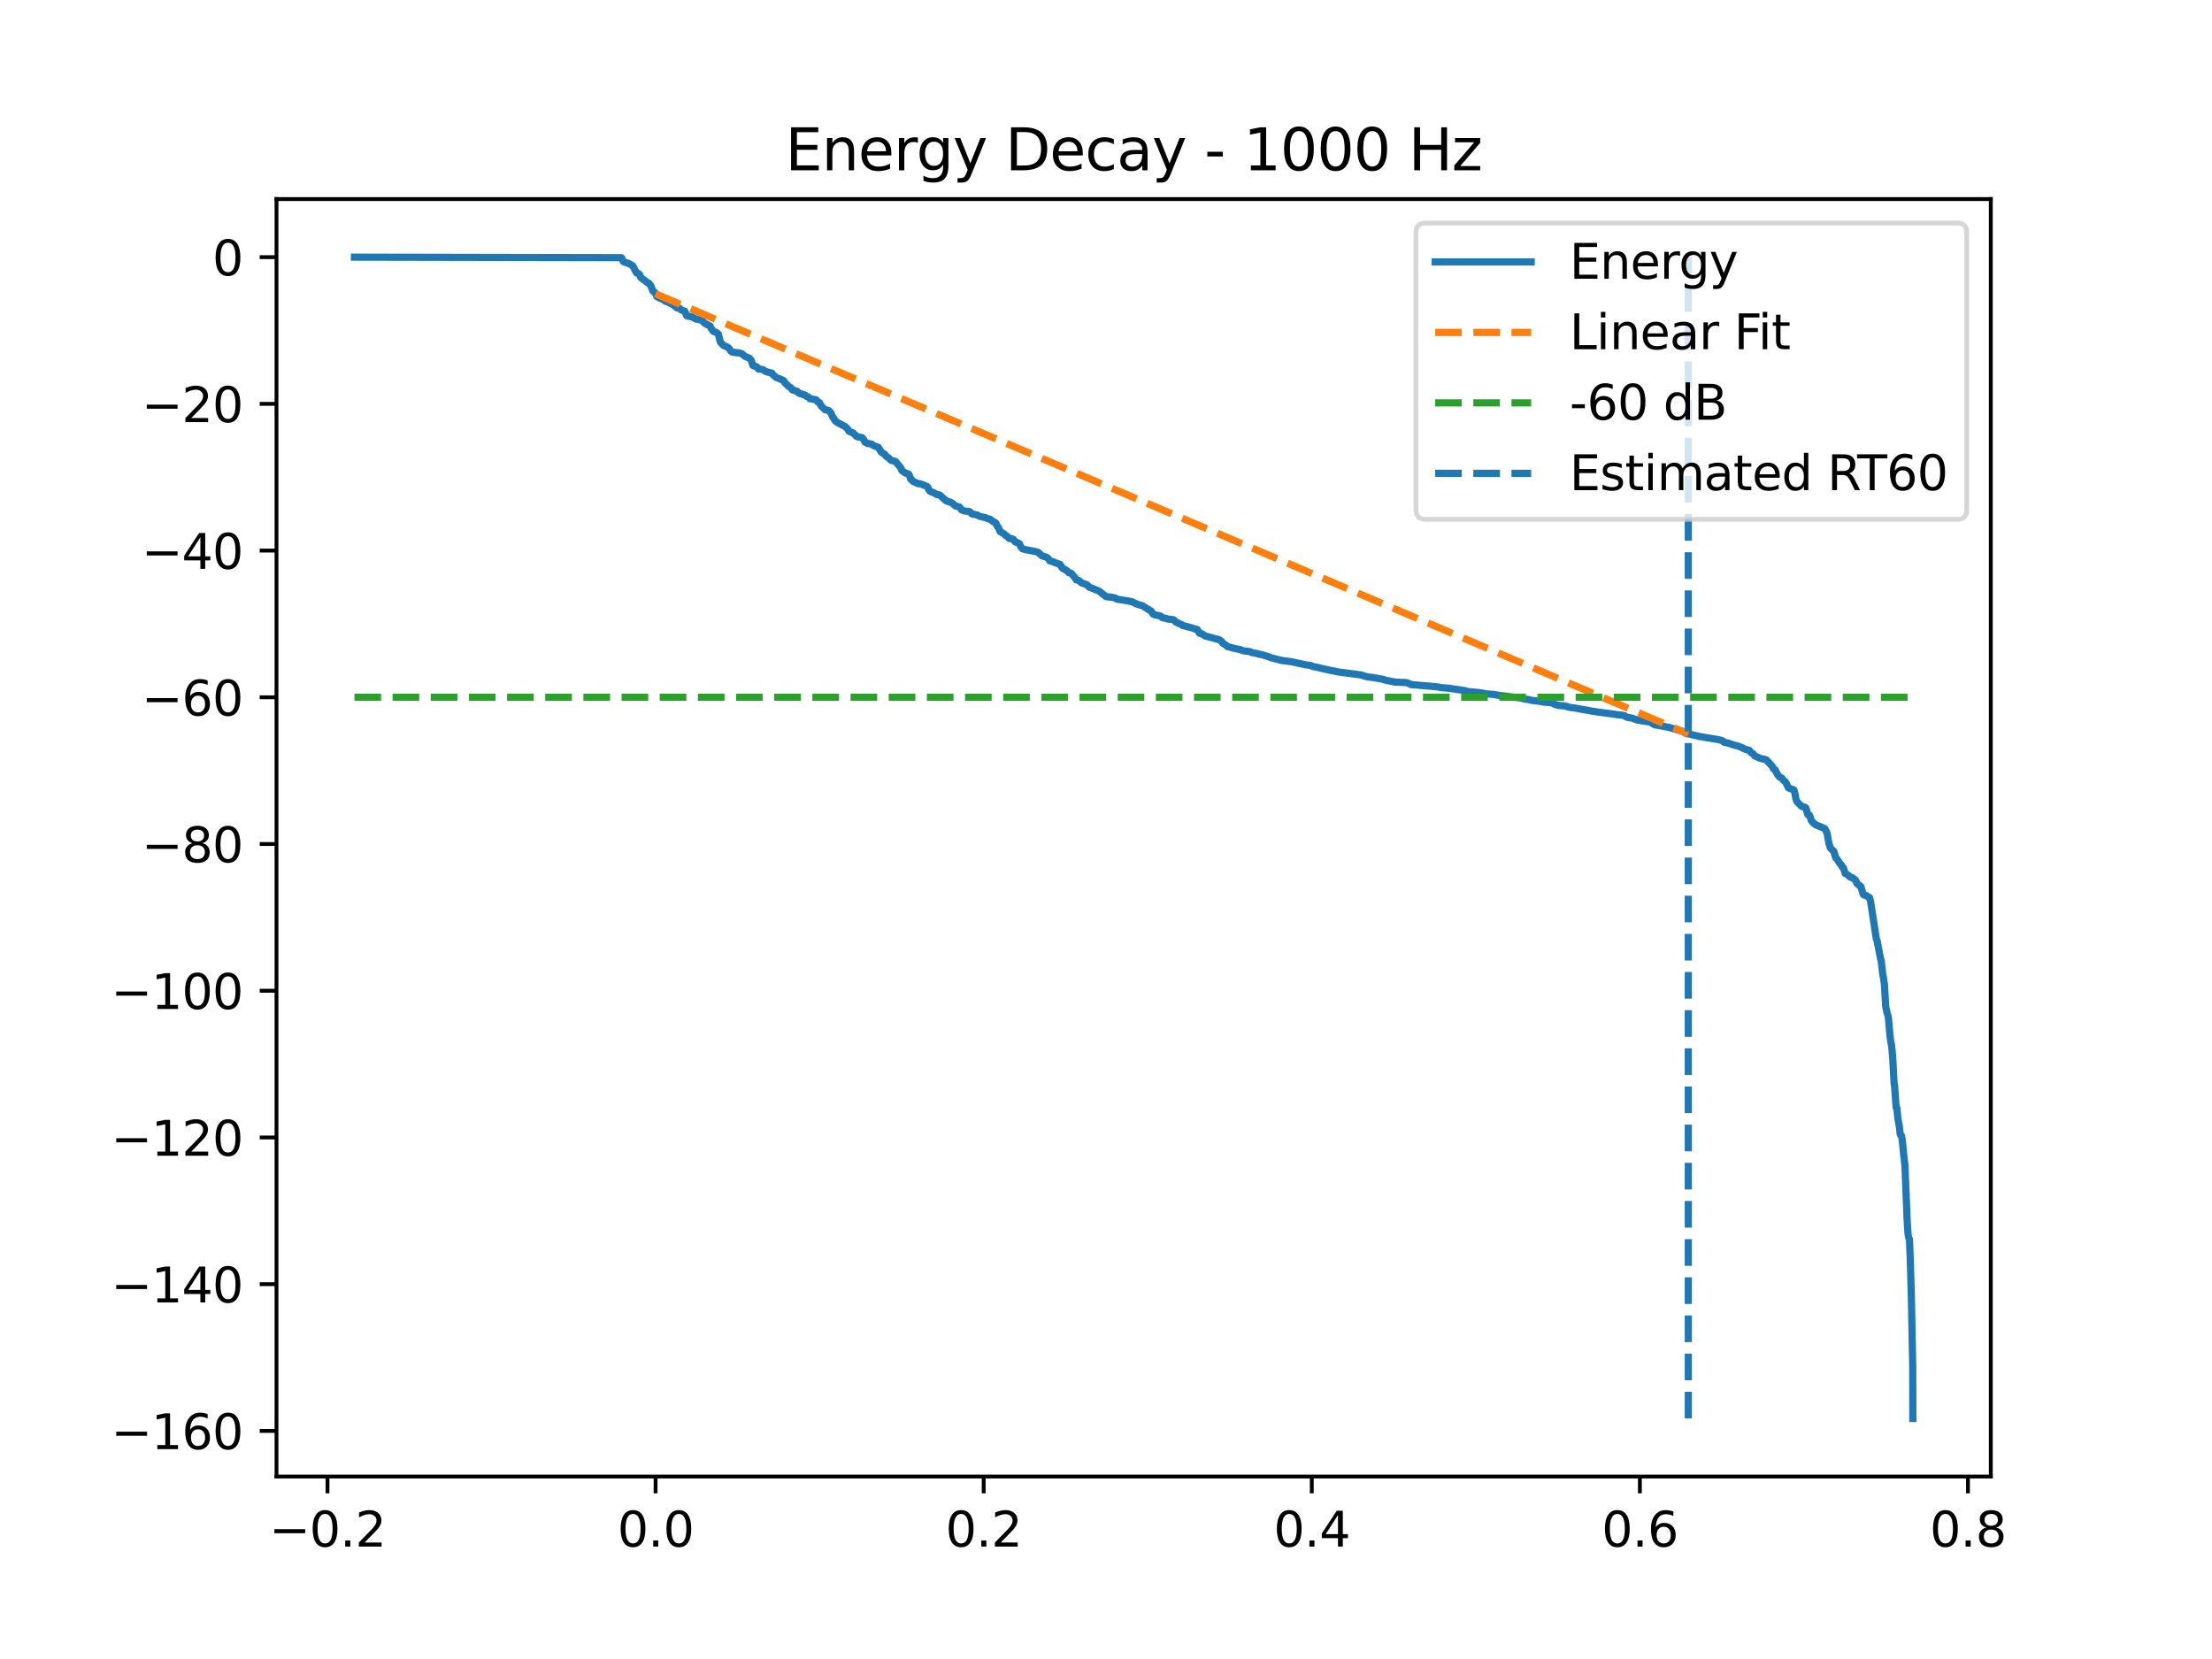 <?xml version="1.0" encoding="utf-8" standalone="no"?>
<!DOCTYPE svg PUBLIC "-//W3C//DTD SVG 1.1//EN"
  "http://www.w3.org/Graphics/SVG/1.1/DTD/svg11.dtd">
<svg xmlns:xlink="http://www.w3.org/1999/xlink" width="460.8pt" height="345.6pt" viewBox="0 0 460.8 345.6" xmlns="http://www.w3.org/2000/svg" version="1.1">
 <defs>
  <style type="text/css">*{stroke-linejoin: round; stroke-linecap: butt}</style>
 </defs>
 <g id="figure_1">
  <g id="patch_1">
   <path d="M 0 345.6 
L 460.8 345.6 
L 460.8 0 
L 0 0 
z
" style="fill: #ffffff"/>
  </g>
  <g id="axes_1">
   <g id="patch_2">
    <path d="M 57.6 307.584 
L 414.72 307.584 
L 414.72 41.472 
L 57.6 41.472 
z
" style="fill: #ffffff"/>
   </g>
   <g id="matplotlib.axis_1">
    <g id="xtick_1">
     <g id="line2d_1">
      <defs>
       <path id="me02131f032" d="M 0 0 
L 0 3.5 
" style="stroke: #000000; stroke-width: 0.8"/>
      </defs>
      <g>
       <use xlink:href="#me02131f032" x="68.222" y="307.584" style="stroke: #000000; stroke-width: 0.8"/>
      </g>
     </g>
     <g id="text_1">
      <!-- −0.2 -->
      <g transform="translate(56.081 322.182) scale(0.1 -0.1)">
       <defs>
        <path id="DejaVuSans-2212" d="M 678 2272 
L 4684 2272 
L 4684 1741 
L 678 1741 
L 678 2272 
z
" transform="scale(0.016)"/>
        <path id="DejaVuSans-30" d="M 2034 4250 
Q 1547 4250 1301 3770 
Q 1056 3291 1056 2328 
Q 1056 1369 1301 889 
Q 1547 409 2034 409 
Q 2525 409 2770 889 
Q 3016 1369 3016 2328 
Q 3016 3291 2770 3770 
Q 2525 4250 2034 4250 
z
M 2034 4750 
Q 2819 4750 3233 4129 
Q 3647 3509 3647 2328 
Q 3647 1150 3233 529 
Q 2819 -91 2034 -91 
Q 1250 -91 836 529 
Q 422 1150 422 2328 
Q 422 3509 836 4129 
Q 1250 4750 2034 4750 
z
" transform="scale(0.016)"/>
        <path id="DejaVuSans-2e" d="M 684 794 
L 1344 794 
L 1344 0 
L 684 0 
L 684 794 
z
" transform="scale(0.016)"/>
        <path id="DejaVuSans-32" d="M 1228 531 
L 3431 531 
L 3431 0 
L 469 0 
L 469 531 
Q 828 903 1448 1529 
Q 2069 2156 2228 2338 
Q 2531 2678 2651 2914 
Q 2772 3150 2772 3378 
Q 2772 3750 2511 3984 
Q 2250 4219 1831 4219 
Q 1534 4219 1204 4116 
Q 875 4013 500 3803 
L 500 4441 
Q 881 4594 1212 4672 
Q 1544 4750 1819 4750 
Q 2544 4750 2975 4387 
Q 3406 4025 3406 3419 
Q 3406 3131 3298 2873 
Q 3191 2616 2906 2266 
Q 2828 2175 2409 1742 
Q 1991 1309 1228 531 
z
" transform="scale(0.016)"/>
       </defs>
       <use xlink:href="#DejaVuSans-2212"/>
       <use xlink:href="#DejaVuSans-30" transform="translate(83.789 0)"/>
       <use xlink:href="#DejaVuSans-2e" transform="translate(147.412 0)"/>
       <use xlink:href="#DejaVuSans-32" transform="translate(179.199 0)"/>
      </g>
     </g>
    </g>
    <g id="xtick_2">
     <g id="line2d_2">
      <g>
       <use xlink:href="#me02131f032" x="136.571" y="307.584" style="stroke: #000000; stroke-width: 0.8"/>
      </g>
     </g>
     <g id="text_2">
      <!-- 0.0 -->
      <g transform="translate(128.619 322.182) scale(0.1 -0.1)">
       <use xlink:href="#DejaVuSans-30"/>
       <use xlink:href="#DejaVuSans-2e" transform="translate(63.623 0)"/>
       <use xlink:href="#DejaVuSans-30" transform="translate(95.41 0)"/>
      </g>
     </g>
    </g>
    <g id="xtick_3">
     <g id="line2d_3">
      <g>
       <use xlink:href="#me02131f032" x="204.919" y="307.584" style="stroke: #000000; stroke-width: 0.8"/>
      </g>
     </g>
     <g id="text_3">
      <!-- 0.2 -->
      <g transform="translate(196.968 322.182) scale(0.1 -0.1)">
       <use xlink:href="#DejaVuSans-30"/>
       <use xlink:href="#DejaVuSans-2e" transform="translate(63.623 0)"/>
       <use xlink:href="#DejaVuSans-32" transform="translate(95.41 0)"/>
      </g>
     </g>
    </g>
    <g id="xtick_4">
     <g id="line2d_4">
      <g>
       <use xlink:href="#me02131f032" x="273.267" y="307.584" style="stroke: #000000; stroke-width: 0.8"/>
      </g>
     </g>
     <g id="text_4">
      <!-- 0.4 -->
      <g transform="translate(265.316 322.182) scale(0.1 -0.1)">
       <defs>
        <path id="DejaVuSans-34" d="M 2419 4116 
L 825 1625 
L 2419 1625 
L 2419 4116 
z
M 2253 4666 
L 3047 4666 
L 3047 1625 
L 3713 1625 
L 3713 1100 
L 3047 1100 
L 3047 0 
L 2419 0 
L 2419 1100 
L 313 1100 
L 313 1709 
L 2253 4666 
z
" transform="scale(0.016)"/>
       </defs>
       <use xlink:href="#DejaVuSans-30"/>
       <use xlink:href="#DejaVuSans-2e" transform="translate(63.623 0)"/>
       <use xlink:href="#DejaVuSans-34" transform="translate(95.41 0)"/>
      </g>
     </g>
    </g>
    <g id="xtick_5">
     <g id="line2d_5">
      <g>
       <use xlink:href="#me02131f032" x="341.616" y="307.584" style="stroke: #000000; stroke-width: 0.8"/>
      </g>
     </g>
     <g id="text_5">
      <!-- 0.6 -->
      <g transform="translate(333.664 322.182) scale(0.1 -0.1)">
       <defs>
        <path id="DejaVuSans-36" d="M 2113 2584 
Q 1688 2584 1439 2293 
Q 1191 2003 1191 1497 
Q 1191 994 1439 701 
Q 1688 409 2113 409 
Q 2538 409 2786 701 
Q 3034 994 3034 1497 
Q 3034 2003 2786 2293 
Q 2538 2584 2113 2584 
z
M 3366 4563 
L 3366 3988 
Q 3128 4100 2886 4159 
Q 2644 4219 2406 4219 
Q 1781 4219 1451 3797 
Q 1122 3375 1075 2522 
Q 1259 2794 1537 2939 
Q 1816 3084 2150 3084 
Q 2853 3084 3261 2657 
Q 3669 2231 3669 1497 
Q 3669 778 3244 343 
Q 2819 -91 2113 -91 
Q 1303 -91 875 529 
Q 447 1150 447 2328 
Q 447 3434 972 4092 
Q 1497 4750 2381 4750 
Q 2619 4750 2861 4703 
Q 3103 4656 3366 4563 
z
" transform="scale(0.016)"/>
       </defs>
       <use xlink:href="#DejaVuSans-30"/>
       <use xlink:href="#DejaVuSans-2e" transform="translate(63.623 0)"/>
       <use xlink:href="#DejaVuSans-36" transform="translate(95.41 0)"/>
      </g>
     </g>
    </g>
    <g id="xtick_6">
     <g id="line2d_6">
      <g>
       <use xlink:href="#me02131f032" x="409.964" y="307.584" style="stroke: #000000; stroke-width: 0.8"/>
      </g>
     </g>
     <g id="text_6">
      <!-- 0.8 -->
      <g transform="translate(402.013 322.182) scale(0.1 -0.1)">
       <defs>
        <path id="DejaVuSans-38" d="M 2034 2216 
Q 1584 2216 1326 1975 
Q 1069 1734 1069 1313 
Q 1069 891 1326 650 
Q 1584 409 2034 409 
Q 2484 409 2743 651 
Q 3003 894 3003 1313 
Q 3003 1734 2745 1975 
Q 2488 2216 2034 2216 
z
M 1403 2484 
Q 997 2584 770 2862 
Q 544 3141 544 3541 
Q 544 4100 942 4425 
Q 1341 4750 2034 4750 
Q 2731 4750 3128 4425 
Q 3525 4100 3525 3541 
Q 3525 3141 3298 2862 
Q 3072 2584 2669 2484 
Q 3125 2378 3379 2068 
Q 3634 1759 3634 1313 
Q 3634 634 3220 271 
Q 2806 -91 2034 -91 
Q 1263 -91 848 271 
Q 434 634 434 1313 
Q 434 1759 690 2068 
Q 947 2378 1403 2484 
z
M 1172 3481 
Q 1172 3119 1398 2916 
Q 1625 2713 2034 2713 
Q 2441 2713 2670 2916 
Q 2900 3119 2900 3481 
Q 2900 3844 2670 4047 
Q 2441 4250 2034 4250 
Q 1625 4250 1398 4047 
Q 1172 3844 1172 3481 
z
" transform="scale(0.016)"/>
       </defs>
       <use xlink:href="#DejaVuSans-30"/>
       <use xlink:href="#DejaVuSans-2e" transform="translate(63.623 0)"/>
       <use xlink:href="#DejaVuSans-38" transform="translate(95.41 0)"/>
      </g>
     </g>
    </g>
   </g>
   <g id="matplotlib.axis_2">
    <g id="ytick_1">
     <g id="line2d_7">
      <defs>
       <path id="m50b171f1b7" d="M 0 0 
L -3.5 0 
" style="stroke: #000000; stroke-width: 0.8"/>
      </defs>
      <g>
       <use xlink:href="#m50b171f1b7" x="57.6" y="298.083" style="stroke: #000000; stroke-width: 0.8"/>
      </g>
     </g>
     <g id="text_7">
      <!-- −160 -->
      <g transform="translate(23.133 301.882) scale(0.1 -0.1)">
       <defs>
        <path id="DejaVuSans-31" d="M 794 531 
L 1825 531 
L 1825 4091 
L 703 3866 
L 703 4441 
L 1819 4666 
L 2450 4666 
L 2450 531 
L 3481 531 
L 3481 0 
L 794 0 
L 794 531 
z
" transform="scale(0.016)"/>
       </defs>
       <use xlink:href="#DejaVuSans-2212"/>
       <use xlink:href="#DejaVuSans-31" transform="translate(83.789 0)"/>
       <use xlink:href="#DejaVuSans-36" transform="translate(147.412 0)"/>
       <use xlink:href="#DejaVuSans-30" transform="translate(211.035 0)"/>
      </g>
     </g>
    </g>
    <g id="ytick_2">
     <g id="line2d_8">
      <g>
       <use xlink:href="#m50b171f1b7" x="57.6" y="267.518" style="stroke: #000000; stroke-width: 0.8"/>
      </g>
     </g>
     <g id="text_8">
      <!-- −140 -->
      <g transform="translate(23.133 271.318) scale(0.1 -0.1)">
       <use xlink:href="#DejaVuSans-2212"/>
       <use xlink:href="#DejaVuSans-31" transform="translate(83.789 0)"/>
       <use xlink:href="#DejaVuSans-34" transform="translate(147.412 0)"/>
       <use xlink:href="#DejaVuSans-30" transform="translate(211.035 0)"/>
      </g>
     </g>
    </g>
    <g id="ytick_3">
     <g id="line2d_9">
      <g>
       <use xlink:href="#m50b171f1b7" x="57.6" y="236.954" style="stroke: #000000; stroke-width: 0.8"/>
      </g>
     </g>
     <g id="text_9">
      <!-- −120 -->
      <g transform="translate(23.133 240.753) scale(0.1 -0.1)">
       <use xlink:href="#DejaVuSans-2212"/>
       <use xlink:href="#DejaVuSans-31" transform="translate(83.789 0)"/>
       <use xlink:href="#DejaVuSans-32" transform="translate(147.412 0)"/>
       <use xlink:href="#DejaVuSans-30" transform="translate(211.035 0)"/>
      </g>
     </g>
    </g>
    <g id="ytick_4">
     <g id="line2d_10">
      <g>
       <use xlink:href="#m50b171f1b7" x="57.6" y="206.39" style="stroke: #000000; stroke-width: 0.8"/>
      </g>
     </g>
     <g id="text_10">
      <!-- −100 -->
      <g transform="translate(23.133 210.189) scale(0.1 -0.1)">
       <use xlink:href="#DejaVuSans-2212"/>
       <use xlink:href="#DejaVuSans-31" transform="translate(83.789 0)"/>
       <use xlink:href="#DejaVuSans-30" transform="translate(147.412 0)"/>
       <use xlink:href="#DejaVuSans-30" transform="translate(211.035 0)"/>
      </g>
     </g>
    </g>
    <g id="ytick_5">
     <g id="line2d_11">
      <g>
       <use xlink:href="#m50b171f1b7" x="57.6" y="175.825" style="stroke: #000000; stroke-width: 0.8"/>
      </g>
     </g>
     <g id="text_11">
      <!-- −80 -->
      <g transform="translate(29.495 179.625) scale(0.1 -0.1)">
       <use xlink:href="#DejaVuSans-2212"/>
       <use xlink:href="#DejaVuSans-38" transform="translate(83.789 0)"/>
       <use xlink:href="#DejaVuSans-30" transform="translate(147.412 0)"/>
      </g>
     </g>
    </g>
    <g id="ytick_6">
     <g id="line2d_12">
      <g>
       <use xlink:href="#m50b171f1b7" x="57.6" y="145.261" style="stroke: #000000; stroke-width: 0.8"/>
      </g>
     </g>
     <g id="text_12">
      <!-- −60 -->
      <g transform="translate(29.495 149.06) scale(0.1 -0.1)">
       <use xlink:href="#DejaVuSans-2212"/>
       <use xlink:href="#DejaVuSans-36" transform="translate(83.789 0)"/>
       <use xlink:href="#DejaVuSans-30" transform="translate(147.412 0)"/>
      </g>
     </g>
    </g>
    <g id="ytick_7">
     <g id="line2d_13">
      <g>
       <use xlink:href="#m50b171f1b7" x="57.6" y="114.697" style="stroke: #000000; stroke-width: 0.8"/>
      </g>
     </g>
     <g id="text_13">
      <!-- −40 -->
      <g transform="translate(29.495 118.496) scale(0.1 -0.1)">
       <use xlink:href="#DejaVuSans-2212"/>
       <use xlink:href="#DejaVuSans-34" transform="translate(83.789 0)"/>
       <use xlink:href="#DejaVuSans-30" transform="translate(147.412 0)"/>
      </g>
     </g>
    </g>
    <g id="ytick_8">
     <g id="line2d_14">
      <g>
       <use xlink:href="#m50b171f1b7" x="57.6" y="84.132" style="stroke: #000000; stroke-width: 0.8"/>
      </g>
     </g>
     <g id="text_14">
      <!-- −20 -->
      <g transform="translate(29.495 87.932) scale(0.1 -0.1)">
       <use xlink:href="#DejaVuSans-2212"/>
       <use xlink:href="#DejaVuSans-32" transform="translate(83.789 0)"/>
       <use xlink:href="#DejaVuSans-30" transform="translate(147.412 0)"/>
      </g>
     </g>
    </g>
    <g id="ytick_9">
     <g id="line2d_15">
      <g>
       <use xlink:href="#m50b171f1b7" x="57.6" y="53.568" style="stroke: #000000; stroke-width: 0.8"/>
      </g>
     </g>
     <g id="text_15">
      <!-- 0 -->
      <g transform="translate(44.237 57.367) scale(0.1 -0.1)">
       <use xlink:href="#DejaVuSans-30"/>
      </g>
     </g>
    </g>
   </g>
   <g id="line2d_16">
    <path d="M 73.833 53.568 
L 129.465 53.677 
L 129.864 54.493 
L 130.327 54.696 
L 130.861 54.84 
L 131.801 55.353 
L 132.591 56.855 
L 133.018 56.978 
L 133.203 57.15 
L 133.481 57.807 
L 134.015 58.236 
L 134.264 58.389 
L 134.399 58.506 
L 134.641 58.681 
L 134.869 58.876 
L 135.154 58.988 
L 135.624 59.606 
L 135.894 60.351 
L 135.951 60.513 
L 136.115 60.731 
L 136.535 61.023 
L 136.827 61.79 
L 137.055 61.89 
L 137.276 62 
L 137.489 62.141 
L 137.795 62.249 
L 137.988 62.303 
L 138.194 62.409 
L 138.522 62.704 
L 138.849 62.839 
L 139.07 62.904 
L 140.245 63.486 
L 140.515 63.729 
L 140.707 63.868 
L 140.956 64.108 
L 141.54 64.217 
L 141.718 64.397 
L 141.882 64.542 
L 142.679 64.852 
L 143.043 65.783 
L 143.221 65.849 
L 144.16 66.014 
L 144.922 66.441 
L 145.862 66.627 
L 146.075 66.734 
L 146.339 66.853 
L 146.802 67.359 
L 147.186 67.528 
L 147.485 67.702 
L 147.941 67.912 
L 148.005 68.128 
L 148.204 68.487 
L 148.368 68.721 
L 148.589 69.011 
L 148.888 69.123 
L 149.308 69.308 
L 149.507 69.503 
L 149.664 69.614 
L 149.877 70.596 
L 150.098 71.308 
L 150.426 71.653 
L 150.668 71.93 
L 150.86 72.04 
L 151.273 72.179 
L 151.572 72.311 
L 151.949 72.664 
L 152.02 72.795 
L 152.298 73.197 
L 152.554 73.358 
L 153.523 73.479 
L 153.928 73.508 
L 154.484 73.661 
L 154.754 73.855 
L 155.146 74.222 
L 155.566 74.397 
L 155.808 74.484 
L 156.057 74.589 
L 156.321 74.818 
L 156.548 75.202 
L 156.819 76.108 
L 157.175 76.262 
L 157.588 76.382 
L 157.787 76.559 
L 157.994 76.862 
L 158.186 76.898 
L 158.784 76.959 
L 159.069 77.092 
L 159.311 77.263 
L 159.517 77.373 
L 159.745 77.467 
L 160.792 77.729 
L 161.112 78.145 
L 161.717 78.652 
L 162.016 78.76 
L 162.337 78.874 
L 163.227 79.281 
L 163.511 79.74 
L 164.124 80.327 
L 164.302 80.511 
L 164.821 80.84 
L 165.049 81.207 
L 165.783 81.441 
L 166.11 81.554 
L 166.466 81.931 
L 167.662 82.281 
L 168.011 82.559 
L 168.452 82.725 
L 168.673 83.054 
L 170.04 83.298 
L 170.339 83.714 
L 170.524 83.802 
L 170.752 83.917 
L 170.83 84.134 
L 171.151 84.692 
L 171.343 84.841 
L 171.927 85.387 
L 172.297 85.424 
L 172.646 85.545 
L 173.073 85.988 
L 173.472 86.908 
L 173.664 87.076 
L 173.899 87.522 
L 173.984 87.671 
L 174.205 87.831 
L 174.483 88.037 
L 174.732 88.167 
L 175.081 88.314 
L 175.515 88.592 
L 175.686 88.67 
L 176.028 88.821 
L 176.604 89.406 
L 176.854 89.853 
L 177.224 90.011 
L 177.63 90.126 
L 178.285 90.735 
L 178.384 90.881 
L 178.577 90.972 
L 179.602 91.182 
L 179.915 91.549 
L 180.186 92.086 
L 180.349 92.134 
L 180.549 92.327 
L 180.727 92.39 
L 181.282 92.448 
L 181.688 92.585 
L 182.094 92.883 
L 182.941 93.16 
L 183.062 93.342 
L 183.61 94.213 
L 184.358 94.679 
L 184.607 95.066 
L 184.998 95.295 
L 185.383 95.636 
L 185.468 95.749 
L 185.682 95.912 
L 186.501 96.101 
L 187.327 97.057 
L 187.626 97.453 
L 187.683 97.544 
L 187.903 98.05 
L 188.302 98.311 
L 188.523 98.494 
L 189.042 98.695 
L 189.256 98.743 
L 189.398 98.941 
L 189.754 99.864 
L 189.904 99.901 
L 189.996 100.013 
L 190.21 100.281 
L 191.007 100.637 
L 191.178 100.732 
L 191.677 100.793 
L 192.104 100.92 
L 192.823 101.208 
L 193.058 101.32 
L 193.243 101.43 
L 193.492 102.022 
L 193.649 102.248 
L 193.955 102.455 
L 194.119 102.505 
L 194.532 102.646 
L 195.108 102.998 
L 195.735 103.11 
L 197.095 104.331 
L 197.7 104.553 
L 197.963 104.596 
L 198.248 104.754 
L 198.583 104.991 
L 198.739 105.137 
L 199.045 105.4 
L 199.857 105.596 
L 200.206 106.073 
L 200.284 106.186 
L 200.455 106.272 
L 200.897 106.437 
L 201.95 106.567 
L 202.278 106.868 
L 202.477 107.051 
L 203.616 107.306 
L 203.887 107.472 
L 204.093 107.565 
L 205.325 107.845 
L 205.674 108.015 
L 206.272 108.172 
L 206.841 108.626 
L 206.998 108.712 
L 207.418 108.917 
L 207.774 109.688 
L 207.924 109.798 
L 208.102 110.126 
L 208.344 110.749 
L 208.871 111.033 
L 209.077 111.139 
L 209.675 111.685 
L 209.91 111.795 
L 210.166 112.12 
L 210.387 112.191 
L 210.743 112.233 
L 211.063 112.332 
L 211.362 112.714 
L 211.455 112.839 
L 211.633 112.967 
L 211.946 113.038 
L 212.366 113.259 
L 212.637 113.886 
L 212.957 114.297 
L 213.52 114.48 
L 214.459 114.661 
L 215.691 114.889 
L 216.133 115.012 
L 216.346 115.126 
L 217.079 115.795 
L 217.877 116.031 
L 218.147 116.17 
L 218.446 116.438 
L 218.681 116.833 
L 219.514 117.053 
L 219.714 117.196 
L 220.796 117.554 
L 220.988 117.872 
L 221.109 117.987 
L 221.187 118.207 
L 221.444 118.447 
L 221.743 118.572 
L 222.028 118.738 
L 222.198 118.857 
L 222.683 119.306 
L 223.167 119.438 
L 223.943 120.34 
L 224.199 120.778 
L 224.761 120.939 
L 225.146 121.301 
L 225.345 121.437 
L 225.716 121.562 
L 226.015 121.66 
L 226.456 121.835 
L 226.748 122.161 
L 226.947 122.334 
L 227.132 122.405 
L 227.467 122.527 
L 228.756 123.048 
L 229.005 123.163 
L 229.211 123.344 
L 230.436 124.289 
L 231.44 124.4 
L 232.301 124.563 
L 232.458 124.703 
L 232.743 124.824 
L 235.056 125.197 
L 235.74 125.338 
L 235.954 125.438 
L 236.758 125.802 
L 237.114 125.945 
L 237.363 126.011 
L 237.919 126.152 
L 238.189 126.32 
L 239.819 127.309 
L 240.175 127.889 
L 240.46 128.063 
L 241.016 128.171 
L 241.3 128.229 
L 241.792 128.356 
L 242.155 128.693 
L 242.931 128.824 
L 243.244 128.947 
L 244.162 129.062 
L 244.533 129.128 
L 244.718 129.333 
L 244.931 129.578 
L 245.33 129.753 
L 245.558 129.896 
L 245.885 130.015 
L 246.248 130.171 
L 246.355 130.279 
L 246.626 130.361 
L 248.356 130.81 
L 248.762 130.977 
L 249.395 131.13 
L 249.687 131.631 
L 249.88 131.924 
L 250.421 132.035 
L 250.912 132.394 
L 251.14 132.52 
L 251.474 132.582 
L 252.863 132.967 
L 253.888 133.223 
L 254.144 133.385 
L 254.429 133.573 
L 254.813 134.052 
L 255.006 134.166 
L 255.191 134.28 
L 255.362 134.382 
L 255.682 134.689 
L 256.237 134.824 
L 256.43 134.883 
L 256.778 134.996 
L 257.675 135.19 
L 258.395 135.329 
L 258.864 135.542 
L 260.452 135.767 
L 260.794 135.95 
L 261.762 136.118 
L 262.118 136.234 
L 262.894 136.387 
L 264.411 136.851 
L 264.596 136.964 
L 266.44 137.45 
L 266.988 137.57 
L 267.187 137.614 
L 268.141 137.726 
L 268.412 137.764 
L 269.181 137.874 
L 271.965 138.491 
L 272.954 138.602 
L 273.588 138.873 
L 274.271 138.985 
L 275.054 139.176 
L 275.638 139.305 
L 277.133 139.648 
L 277.952 139.782 
L 278.265 139.866 
L 278.785 139.981 
L 283.484 140.598 
L 283.89 140.709 
L 284.111 140.805 
L 284.524 140.915 
L 284.766 140.982 
L 286.168 141.166 
L 286.624 141.256 
L 287.784 141.451 
L 288.14 141.519 
L 288.589 141.682 
L 288.995 141.776 
L 290.419 142.05 
L 290.661 142.087 
L 292.967 142.197 
L 293.672 142.442 
L 293.907 142.61 
L 297.98 142.944 
L 299.752 143.122 
L 299.994 143.215 
L 301.86 143.375 
L 302.216 143.435 
L 305.227 143.874 
L 305.69 144.048 
L 307.855 144.247 
L 308.851 144.389 
L 309.264 144.504 
L 309.599 144.541 
L 311.272 144.677 
L 312.219 144.855 
L 316.419 145.351 
L 316.832 145.444 
L 317.381 145.555 
L 317.616 145.642 
L 318.584 145.758 
L 318.954 145.88 
L 319.951 145.991 
L 320.841 146.108 
L 321.688 146.272 
L 323.169 146.385 
L 323.575 146.54 
L 323.902 146.748 
L 324.614 146.939 
L 325.96 147.049 
L 326.999 147.361 
L 327.932 147.473 
L 331.157 148.045 
L 331.663 148.157 
L 332.068 148.196 
L 333.001 148.351 
L 333.321 148.382 
L 334.09 148.495 
L 338.348 149.056 
L 338.882 149.401 
L 339.487 149.512 
L 340.078 149.624 
L 341.039 149.987 
L 342.321 150.2 
L 342.691 150.253 
L 343.78 150.421 
L 344.513 150.897 
L 344.77 151.008 
L 345.524 151.121 
L 347.625 151.517 
L 350.53 152.355 
L 350.772 152.533 
L 350.999 152.669 
L 351.291 152.836 
L 351.996 152.927 
L 352.416 153.038 
L 352.715 153.112 
L 353.562 153.293 
L 353.947 153.41 
L 358.005 154.082 
L 358.731 154.28 
L 358.945 154.39 
L 359.18 154.644 
L 359.935 154.778 
L 361.259 155.218 
L 361.814 155.34 
L 362.476 155.576 
L 362.704 155.68 
L 363.103 155.854 
L 363.445 156.039 
L 364.434 156.324 
L 364.698 156.684 
L 364.876 156.842 
L 365.182 157.011 
L 365.303 157.121 
L 365.573 157.51 
L 366.029 157.672 
L 366.428 157.864 
L 366.691 157.981 
L 367.909 158.255 
L 368.706 159.101 
L 368.976 159.383 
L 369.211 159.655 
L 369.446 160.154 
L 369.767 160.347 
L 369.987 160.758 
L 370.208 161.168 
L 370.286 161.348 
L 370.621 161.733 
L 370.707 161.877 
L 370.906 161.975 
L 371.191 162.089 
L 371.575 162.596 
L 371.874 162.81 
L 372.159 163.272 
L 372.444 163.866 
L 372.515 164.04 
L 372.679 164.186 
L 373.704 164.562 
L 373.875 165.097 
L 374.131 166.464 
L 374.338 167.007 
L 375.341 168.001 
L 375.847 168.111 
L 376.068 168.196 
L 376.196 168.316 
L 376.602 169.699 
L 376.929 169.812 
L 376.986 169.912 
L 377.342 170.964 
L 377.755 171.436 
L 378.097 171.684 
L 378.211 171.803 
L 380.097 172.592 
L 380.325 172.949 
L 380.403 173.079 
L 380.638 173.682 
L 380.994 175.728 
L 381.058 175.873 
L 381.265 176.581 
L 381.735 177.103 
L 381.906 177.257 
L 382.02 177.361 
L 382.433 178.744 
L 382.618 178.851 
L 383.301 179.926 
L 383.536 180.121 
L 383.785 180.615 
L 383.999 180.741 
L 384.383 181.957 
L 384.682 182.105 
L 385.238 182.515 
L 385.444 182.734 
L 385.9 182.857 
L 386.519 183.322 
L 386.854 184.058 
L 387.032 184.2 
L 387.651 184.698 
L 388.121 186.271 
L 388.199 186.39 
L 388.356 186.455 
L 388.826 186.571 
L 389.082 186.823 
L 389.438 186.953 
L 389.666 187.734 
L 390.869 195.581 
L 391.033 195.955 
L 391.745 199.688 
L 391.88 200.073 
L 392.215 203.049 
L 392.286 203.267 
L 392.564 205.108 
L 392.827 209.624 
L 392.87 209.856 
L 393.062 210.795 
L 393.368 211.828 
L 393.674 215.262 
L 393.724 215.807 
L 393.902 217.151 
L 394.002 217.526 
L 394.166 218.927 
L 394.315 220.81 
L 394.564 225.606 
L 394.671 226.179 
L 394.999 230.698 
L 395.141 230.787 
L 395.191 231.325 
L 395.397 233.263 
L 395.639 234.452 
L 395.839 236.243 
L 395.889 236.408 
L 396.031 236.554 
L 396.145 236.64 
L 396.316 237.945 
L 396.565 240.42 
L 396.828 242.731 
L 397.305 254.394 
L 397.476 257.064 
L 397.619 257.862 
L 397.775 258.182 
L 397.968 263.091 
L 398.167 270.033 
L 398.452 284.657 
L 398.48 295.488 
L 398.48 295.488 
" clip-path="url(#p4defa40346)" style="fill: none; stroke: #1f77b4; stroke-width: 1.5; stroke-linecap: square"/>
   </g>
   <g id="line2d_17">
    <path d="M 136.571 61.21 
L 351.704 152.902 
" clip-path="url(#p4defa40346)" style="fill: none; stroke-dasharray: 5.55,2.4; stroke-dashoffset: 0; stroke: #ff7f0e; stroke-width: 1.5"/>
   </g>
   <g id="line2d_18">
    <path d="M 73.833 145.261 
L 398.487 145.261 
L 398.487 145.261 
" clip-path="url(#p4defa40346)" style="fill: none; stroke-dasharray: 5.55,2.4; stroke-dashoffset: 0; stroke: #2ca02c; stroke-width: 1.5"/>
   </g>
   <g id="LineCollection_1">
    <path d="M 351.704 295.488 
L 351.704 53.568 
" clip-path="url(#p4defa40346)" style="fill: none; stroke-dasharray: 5.55,2.4; stroke-dashoffset: 0; stroke: #1f77b4; stroke-width: 1.5"/>
   </g>
   <g id="patch_3">
    <path d="M 57.6 307.584 
L 57.6 41.472 
" style="fill: none; stroke: #000000; stroke-width: 0.8; stroke-linejoin: miter; stroke-linecap: square"/>
   </g>
   <g id="patch_4">
    <path d="M 414.72 307.584 
L 414.72 41.472 
" style="fill: none; stroke: #000000; stroke-width: 0.8; stroke-linejoin: miter; stroke-linecap: square"/>
   </g>
   <g id="patch_5">
    <path d="M 57.6 307.584 
L 414.72 307.584 
" style="fill: none; stroke: #000000; stroke-width: 0.8; stroke-linejoin: miter; stroke-linecap: square"/>
   </g>
   <g id="patch_6">
    <path d="M 57.6 41.472 
L 414.72 41.472 
" style="fill: none; stroke: #000000; stroke-width: 0.8; stroke-linejoin: miter; stroke-linecap: square"/>
   </g>
   <g id="text_16">
    <!-- Energy Decay - 1000 Hz -->
    <g transform="translate(163.59 35.472) scale(0.12 -0.12)">
     <defs>
      <path id="DejaVuSans-45" d="M 628 4666 
L 3578 4666 
L 3578 4134 
L 1259 4134 
L 1259 2753 
L 3481 2753 
L 3481 2222 
L 1259 2222 
L 1259 531 
L 3634 531 
L 3634 0 
L 628 0 
L 628 4666 
z
" transform="scale(0.016)"/>
      <path id="DejaVuSans-6e" d="M 3513 2113 
L 3513 0 
L 2938 0 
L 2938 2094 
Q 2938 2591 2744 2837 
Q 2550 3084 2163 3084 
Q 1697 3084 1428 2787 
Q 1159 2491 1159 1978 
L 1159 0 
L 581 0 
L 581 3500 
L 1159 3500 
L 1159 2956 
Q 1366 3272 1645 3428 
Q 1925 3584 2291 3584 
Q 2894 3584 3203 3211 
Q 3513 2838 3513 2113 
z
" transform="scale(0.016)"/>
      <path id="DejaVuSans-65" d="M 3597 1894 
L 3597 1613 
L 953 1613 
Q 991 1019 1311 708 
Q 1631 397 2203 397 
Q 2534 397 2845 478 
Q 3156 559 3463 722 
L 3463 178 
Q 3153 47 2828 -22 
Q 2503 -91 2169 -91 
Q 1331 -91 842 396 
Q 353 884 353 1716 
Q 353 2575 817 3079 
Q 1281 3584 2069 3584 
Q 2775 3584 3186 3129 
Q 3597 2675 3597 1894 
z
M 3022 2063 
Q 3016 2534 2758 2815 
Q 2500 3097 2075 3097 
Q 1594 3097 1305 2825 
Q 1016 2553 972 2059 
L 3022 2063 
z
" transform="scale(0.016)"/>
      <path id="DejaVuSans-72" d="M 2631 2963 
Q 2534 3019 2420 3045 
Q 2306 3072 2169 3072 
Q 1681 3072 1420 2755 
Q 1159 2438 1159 1844 
L 1159 0 
L 581 0 
L 581 3500 
L 1159 3500 
L 1159 2956 
Q 1341 3275 1631 3429 
Q 1922 3584 2338 3584 
Q 2397 3584 2469 3576 
Q 2541 3569 2628 3553 
L 2631 2963 
z
" transform="scale(0.016)"/>
      <path id="DejaVuSans-67" d="M 2906 1791 
Q 2906 2416 2648 2759 
Q 2391 3103 1925 3103 
Q 1463 3103 1205 2759 
Q 947 2416 947 1791 
Q 947 1169 1205 825 
Q 1463 481 1925 481 
Q 2391 481 2648 825 
Q 2906 1169 2906 1791 
z
M 3481 434 
Q 3481 -459 3084 -895 
Q 2688 -1331 1869 -1331 
Q 1566 -1331 1297 -1286 
Q 1028 -1241 775 -1147 
L 775 -588 
Q 1028 -725 1275 -790 
Q 1522 -856 1778 -856 
Q 2344 -856 2625 -561 
Q 2906 -266 2906 331 
L 2906 616 
Q 2728 306 2450 153 
Q 2172 0 1784 0 
Q 1141 0 747 490 
Q 353 981 353 1791 
Q 353 2603 747 3093 
Q 1141 3584 1784 3584 
Q 2172 3584 2450 3431 
Q 2728 3278 2906 2969 
L 2906 3500 
L 3481 3500 
L 3481 434 
z
" transform="scale(0.016)"/>
      <path id="DejaVuSans-79" d="M 2059 -325 
Q 1816 -950 1584 -1140 
Q 1353 -1331 966 -1331 
L 506 -1331 
L 506 -850 
L 844 -850 
Q 1081 -850 1212 -737 
Q 1344 -625 1503 -206 
L 1606 56 
L 191 3500 
L 800 3500 
L 1894 763 
L 2988 3500 
L 3597 3500 
L 2059 -325 
z
" transform="scale(0.016)"/>
      <path id="DejaVuSans-20" transform="scale(0.016)"/>
      <path id="DejaVuSans-44" d="M 1259 4147 
L 1259 519 
L 2022 519 
Q 2988 519 3436 956 
Q 3884 1394 3884 2338 
Q 3884 3275 3436 3711 
Q 2988 4147 2022 4147 
L 1259 4147 
z
M 628 4666 
L 1925 4666 
Q 3281 4666 3915 4102 
Q 4550 3538 4550 2338 
Q 4550 1131 3912 565 
Q 3275 0 1925 0 
L 628 0 
L 628 4666 
z
" transform="scale(0.016)"/>
      <path id="DejaVuSans-63" d="M 3122 3366 
L 3122 2828 
Q 2878 2963 2633 3030 
Q 2388 3097 2138 3097 
Q 1578 3097 1268 2742 
Q 959 2388 959 1747 
Q 959 1106 1268 751 
Q 1578 397 2138 397 
Q 2388 397 2633 464 
Q 2878 531 3122 666 
L 3122 134 
Q 2881 22 2623 -34 
Q 2366 -91 2075 -91 
Q 1284 -91 818 406 
Q 353 903 353 1747 
Q 353 2603 823 3093 
Q 1294 3584 2113 3584 
Q 2378 3584 2631 3529 
Q 2884 3475 3122 3366 
z
" transform="scale(0.016)"/>
      <path id="DejaVuSans-61" d="M 2194 1759 
Q 1497 1759 1228 1600 
Q 959 1441 959 1056 
Q 959 750 1161 570 
Q 1363 391 1709 391 
Q 2188 391 2477 730 
Q 2766 1069 2766 1631 
L 2766 1759 
L 2194 1759 
z
M 3341 1997 
L 3341 0 
L 2766 0 
L 2766 531 
Q 2569 213 2275 61 
Q 1981 -91 1556 -91 
Q 1019 -91 701 211 
Q 384 513 384 1019 
Q 384 1609 779 1909 
Q 1175 2209 1959 2209 
L 2766 2209 
L 2766 2266 
Q 2766 2663 2505 2880 
Q 2244 3097 1772 3097 
Q 1472 3097 1187 3025 
Q 903 2953 641 2809 
L 641 3341 
Q 956 3463 1253 3523 
Q 1550 3584 1831 3584 
Q 2591 3584 2966 3190 
Q 3341 2797 3341 1997 
z
" transform="scale(0.016)"/>
      <path id="DejaVuSans-2d" d="M 313 2009 
L 1997 2009 
L 1997 1497 
L 313 1497 
L 313 2009 
z
" transform="scale(0.016)"/>
      <path id="DejaVuSans-48" d="M 628 4666 
L 1259 4666 
L 1259 2753 
L 3553 2753 
L 3553 4666 
L 4184 4666 
L 4184 0 
L 3553 0 
L 3553 2222 
L 1259 2222 
L 1259 0 
L 628 0 
L 628 4666 
z
" transform="scale(0.016)"/>
      <path id="DejaVuSans-7a" d="M 353 3500 
L 3084 3500 
L 3084 2975 
L 922 459 
L 3084 459 
L 3084 0 
L 275 0 
L 275 525 
L 2438 3041 
L 353 3041 
L 353 3500 
z
" transform="scale(0.016)"/>
     </defs>
     <use xlink:href="#DejaVuSans-45"/>
     <use xlink:href="#DejaVuSans-6e" transform="translate(63.184 0)"/>
     <use xlink:href="#DejaVuSans-65" transform="translate(126.562 0)"/>
     <use xlink:href="#DejaVuSans-72" transform="translate(188.086 0)"/>
     <use xlink:href="#DejaVuSans-67" transform="translate(227.449 0)"/>
     <use xlink:href="#DejaVuSans-79" transform="translate(290.926 0)"/>
     <use xlink:href="#DejaVuSans-20" transform="translate(350.105 0)"/>
     <use xlink:href="#DejaVuSans-44" transform="translate(381.893 0)"/>
     <use xlink:href="#DejaVuSans-65" transform="translate(458.895 0)"/>
     <use xlink:href="#DejaVuSans-63" transform="translate(520.418 0)"/>
     <use xlink:href="#DejaVuSans-61" transform="translate(575.398 0)"/>
     <use xlink:href="#DejaVuSans-79" transform="translate(636.678 0)"/>
     <use xlink:href="#DejaVuSans-20" transform="translate(695.857 0)"/>
     <use xlink:href="#DejaVuSans-2d" transform="translate(727.645 0)"/>
     <use xlink:href="#DejaVuSans-20" transform="translate(763.729 0)"/>
     <use xlink:href="#DejaVuSans-31" transform="translate(795.516 0)"/>
     <use xlink:href="#DejaVuSans-30" transform="translate(859.139 0)"/>
     <use xlink:href="#DejaVuSans-30" transform="translate(922.762 0)"/>
     <use xlink:href="#DejaVuSans-30" transform="translate(986.385 0)"/>
     <use xlink:href="#DejaVuSans-20" transform="translate(1050.008 0)"/>
     <use xlink:href="#DejaVuSans-48" transform="translate(1081.795 0)"/>
     <use xlink:href="#DejaVuSans-7a" transform="translate(1156.99 0)"/>
    </g>
   </g>
   <g id="legend_1">
    <g id="patch_7">
     <path d="M 296.968 108.184 
L 407.72 108.184 
Q 409.72 108.184 409.72 106.184 
L 409.72 48.472 
Q 409.72 46.472 407.72 46.472 
L 296.968 46.472 
Q 294.968 46.472 294.968 48.472 
L 294.968 106.184 
Q 294.968 108.184 296.968 108.184 
z
" style="fill: #ffffff; opacity: 0.8; stroke: #cccccc; stroke-linejoin: miter"/>
    </g>
    <g id="line2d_19">
     <path d="M 298.968 54.57 
L 308.968 54.57 
L 318.968 54.57 
" style="fill: none; stroke: #1f77b4; stroke-width: 1.5; stroke-linecap: square"/>
    </g>
    <g id="text_17">
     <!-- Energy -->
     <g transform="translate(326.968 58.07) scale(0.1 -0.1)">
      <use xlink:href="#DejaVuSans-45"/>
      <use xlink:href="#DejaVuSans-6e" transform="translate(63.184 0)"/>
      <use xlink:href="#DejaVuSans-65" transform="translate(126.562 0)"/>
      <use xlink:href="#DejaVuSans-72" transform="translate(188.086 0)"/>
      <use xlink:href="#DejaVuSans-67" transform="translate(227.449 0)"/>
      <use xlink:href="#DejaVuSans-79" transform="translate(290.926 0)"/>
     </g>
    </g>
    <g id="line2d_20">
     <path d="M 298.968 69.249 
L 308.968 69.249 
L 318.968 69.249 
" style="fill: none; stroke-dasharray: 5.55,2.4; stroke-dashoffset: 0; stroke: #ff7f0e; stroke-width: 1.5"/>
    </g>
    <g id="text_18">
     <!-- Linear Fit -->
     <g transform="translate(326.968 72.749) scale(0.1 -0.1)">
      <defs>
       <path id="DejaVuSans-4c" d="M 628 4666 
L 1259 4666 
L 1259 531 
L 3531 531 
L 3531 0 
L 628 0 
L 628 4666 
z
" transform="scale(0.016)"/>
       <path id="DejaVuSans-69" d="M 603 3500 
L 1178 3500 
L 1178 0 
L 603 0 
L 603 3500 
z
M 603 4863 
L 1178 4863 
L 1178 4134 
L 603 4134 
L 603 4863 
z
" transform="scale(0.016)"/>
       <path id="DejaVuSans-46" d="M 628 4666 
L 3309 4666 
L 3309 4134 
L 1259 4134 
L 1259 2759 
L 3109 2759 
L 3109 2228 
L 1259 2228 
L 1259 0 
L 628 0 
L 628 4666 
z
" transform="scale(0.016)"/>
       <path id="DejaVuSans-74" d="M 1172 4494 
L 1172 3500 
L 2356 3500 
L 2356 3053 
L 1172 3053 
L 1172 1153 
Q 1172 725 1289 603 
Q 1406 481 1766 481 
L 2356 481 
L 2356 0 
L 1766 0 
Q 1100 0 847 248 
Q 594 497 594 1153 
L 594 3053 
L 172 3053 
L 172 3500 
L 594 3500 
L 594 4494 
L 1172 4494 
z
" transform="scale(0.016)"/>
      </defs>
      <use xlink:href="#DejaVuSans-4c"/>
      <use xlink:href="#DejaVuSans-69" transform="translate(55.713 0)"/>
      <use xlink:href="#DejaVuSans-6e" transform="translate(83.496 0)"/>
      <use xlink:href="#DejaVuSans-65" transform="translate(146.875 0)"/>
      <use xlink:href="#DejaVuSans-61" transform="translate(208.398 0)"/>
      <use xlink:href="#DejaVuSans-72" transform="translate(269.678 0)"/>
      <use xlink:href="#DejaVuSans-20" transform="translate(310.791 0)"/>
      <use xlink:href="#DejaVuSans-46" transform="translate(342.578 0)"/>
      <use xlink:href="#DejaVuSans-69" transform="translate(392.848 0)"/>
      <use xlink:href="#DejaVuSans-74" transform="translate(420.631 0)"/>
     </g>
    </g>
    <g id="line2d_21">
     <path d="M 298.968 83.927 
L 308.968 83.927 
L 318.968 83.927 
" style="fill: none; stroke-dasharray: 5.55,2.4; stroke-dashoffset: 0; stroke: #2ca02c; stroke-width: 1.5"/>
    </g>
    <g id="text_19">
     <!-- -60 dB -->
     <g transform="translate(326.968 87.427) scale(0.1 -0.1)">
      <defs>
       <path id="DejaVuSans-64" d="M 2906 2969 
L 2906 4863 
L 3481 4863 
L 3481 0 
L 2906 0 
L 2906 525 
Q 2725 213 2448 61 
Q 2172 -91 1784 -91 
Q 1150 -91 751 415 
Q 353 922 353 1747 
Q 353 2572 751 3078 
Q 1150 3584 1784 3584 
Q 2172 3584 2448 3432 
Q 2725 3281 2906 2969 
z
M 947 1747 
Q 947 1113 1208 752 
Q 1469 391 1925 391 
Q 2381 391 2643 752 
Q 2906 1113 2906 1747 
Q 2906 2381 2643 2742 
Q 2381 3103 1925 3103 
Q 1469 3103 1208 2742 
Q 947 2381 947 1747 
z
" transform="scale(0.016)"/>
       <path id="DejaVuSans-42" d="M 1259 2228 
L 1259 519 
L 2272 519 
Q 2781 519 3026 730 
Q 3272 941 3272 1375 
Q 3272 1813 3026 2020 
Q 2781 2228 2272 2228 
L 1259 2228 
z
M 1259 4147 
L 1259 2741 
L 2194 2741 
Q 2656 2741 2882 2914 
Q 3109 3088 3109 3444 
Q 3109 3797 2882 3972 
Q 2656 4147 2194 4147 
L 1259 4147 
z
M 628 4666 
L 2241 4666 
Q 2963 4666 3353 4366 
Q 3744 4066 3744 3513 
Q 3744 3084 3544 2831 
Q 3344 2578 2956 2516 
Q 3422 2416 3680 2098 
Q 3938 1781 3938 1306 
Q 3938 681 3513 340 
Q 3088 0 2303 0 
L 628 0 
L 628 4666 
z
" transform="scale(0.016)"/>
      </defs>
      <use xlink:href="#DejaVuSans-2d"/>
      <use xlink:href="#DejaVuSans-36" transform="translate(36.084 0)"/>
      <use xlink:href="#DejaVuSans-30" transform="translate(99.707 0)"/>
      <use xlink:href="#DejaVuSans-20" transform="translate(163.33 0)"/>
      <use xlink:href="#DejaVuSans-64" transform="translate(195.117 0)"/>
      <use xlink:href="#DejaVuSans-42" transform="translate(258.594 0)"/>
     </g>
    </g>
    <g id="line2d_22">
     <path d="M 298.968 98.605 
L 318.968 98.605 
" style="fill: none; stroke-dasharray: 5.55,2.4; stroke-dashoffset: 0; stroke: #1f77b4; stroke-width: 1.5"/>
    </g>
    <g id="text_20">
     <!-- Estimated RT60 -->
     <g transform="translate(326.968 102.105) scale(0.1 -0.1)">
      <defs>
       <path id="DejaVuSans-73" d="M 2834 3397 
L 2834 2853 
Q 2591 2978 2328 3040 
Q 2066 3103 1784 3103 
Q 1356 3103 1142 2972 
Q 928 2841 928 2578 
Q 928 2378 1081 2264 
Q 1234 2150 1697 2047 
L 1894 2003 
Q 2506 1872 2764 1633 
Q 3022 1394 3022 966 
Q 3022 478 2636 193 
Q 2250 -91 1575 -91 
Q 1294 -91 989 -36 
Q 684 19 347 128 
L 347 722 
Q 666 556 975 473 
Q 1284 391 1588 391 
Q 1994 391 2212 530 
Q 2431 669 2431 922 
Q 2431 1156 2273 1281 
Q 2116 1406 1581 1522 
L 1381 1569 
Q 847 1681 609 1914 
Q 372 2147 372 2553 
Q 372 3047 722 3315 
Q 1072 3584 1716 3584 
Q 2034 3584 2315 3537 
Q 2597 3491 2834 3397 
z
" transform="scale(0.016)"/>
       <path id="DejaVuSans-6d" d="M 3328 2828 
Q 3544 3216 3844 3400 
Q 4144 3584 4550 3584 
Q 5097 3584 5394 3201 
Q 5691 2819 5691 2113 
L 5691 0 
L 5113 0 
L 5113 2094 
Q 5113 2597 4934 2840 
Q 4756 3084 4391 3084 
Q 3944 3084 3684 2787 
Q 3425 2491 3425 1978 
L 3425 0 
L 2847 0 
L 2847 2094 
Q 2847 2600 2669 2842 
Q 2491 3084 2119 3084 
Q 1678 3084 1418 2786 
Q 1159 2488 1159 1978 
L 1159 0 
L 581 0 
L 581 3500 
L 1159 3500 
L 1159 2956 
Q 1356 3278 1631 3431 
Q 1906 3584 2284 3584 
Q 2666 3584 2933 3390 
Q 3200 3197 3328 2828 
z
" transform="scale(0.016)"/>
       <path id="DejaVuSans-52" d="M 2841 2188 
Q 3044 2119 3236 1894 
Q 3428 1669 3622 1275 
L 4263 0 
L 3584 0 
L 2988 1197 
Q 2756 1666 2539 1819 
Q 2322 1972 1947 1972 
L 1259 1972 
L 1259 0 
L 628 0 
L 628 4666 
L 2053 4666 
Q 2853 4666 3247 4331 
Q 3641 3997 3641 3322 
Q 3641 2881 3436 2590 
Q 3231 2300 2841 2188 
z
M 1259 4147 
L 1259 2491 
L 2053 2491 
Q 2509 2491 2742 2702 
Q 2975 2913 2975 3322 
Q 2975 3731 2742 3939 
Q 2509 4147 2053 4147 
L 1259 4147 
z
" transform="scale(0.016)"/>
       <path id="DejaVuSans-54" d="M -19 4666 
L 3928 4666 
L 3928 4134 
L 2272 4134 
L 2272 0 
L 1638 0 
L 1638 4134 
L -19 4134 
L -19 4666 
z
" transform="scale(0.016)"/>
      </defs>
      <use xlink:href="#DejaVuSans-45"/>
      <use xlink:href="#DejaVuSans-73" transform="translate(63.184 0)"/>
      <use xlink:href="#DejaVuSans-74" transform="translate(115.283 0)"/>
      <use xlink:href="#DejaVuSans-69" transform="translate(154.492 0)"/>
      <use xlink:href="#DejaVuSans-6d" transform="translate(182.275 0)"/>
      <use xlink:href="#DejaVuSans-61" transform="translate(279.688 0)"/>
      <use xlink:href="#DejaVuSans-74" transform="translate(340.967 0)"/>
      <use xlink:href="#DejaVuSans-65" transform="translate(380.176 0)"/>
      <use xlink:href="#DejaVuSans-64" transform="translate(441.699 0)"/>
      <use xlink:href="#DejaVuSans-20" transform="translate(505.176 0)"/>
      <use xlink:href="#DejaVuSans-52" transform="translate(536.963 0)"/>
      <use xlink:href="#DejaVuSans-54" transform="translate(599.195 0)"/>
      <use xlink:href="#DejaVuSans-36" transform="translate(660.279 0)"/>
      <use xlink:href="#DejaVuSans-30" transform="translate(723.902 0)"/>
     </g>
    </g>
   </g>
  </g>
 </g>
 <defs>
  <clipPath id="p4defa40346">
   <rect x="57.6" y="41.472" width="357.12" height="266.112"/>
  </clipPath>
 </defs>
</svg>
